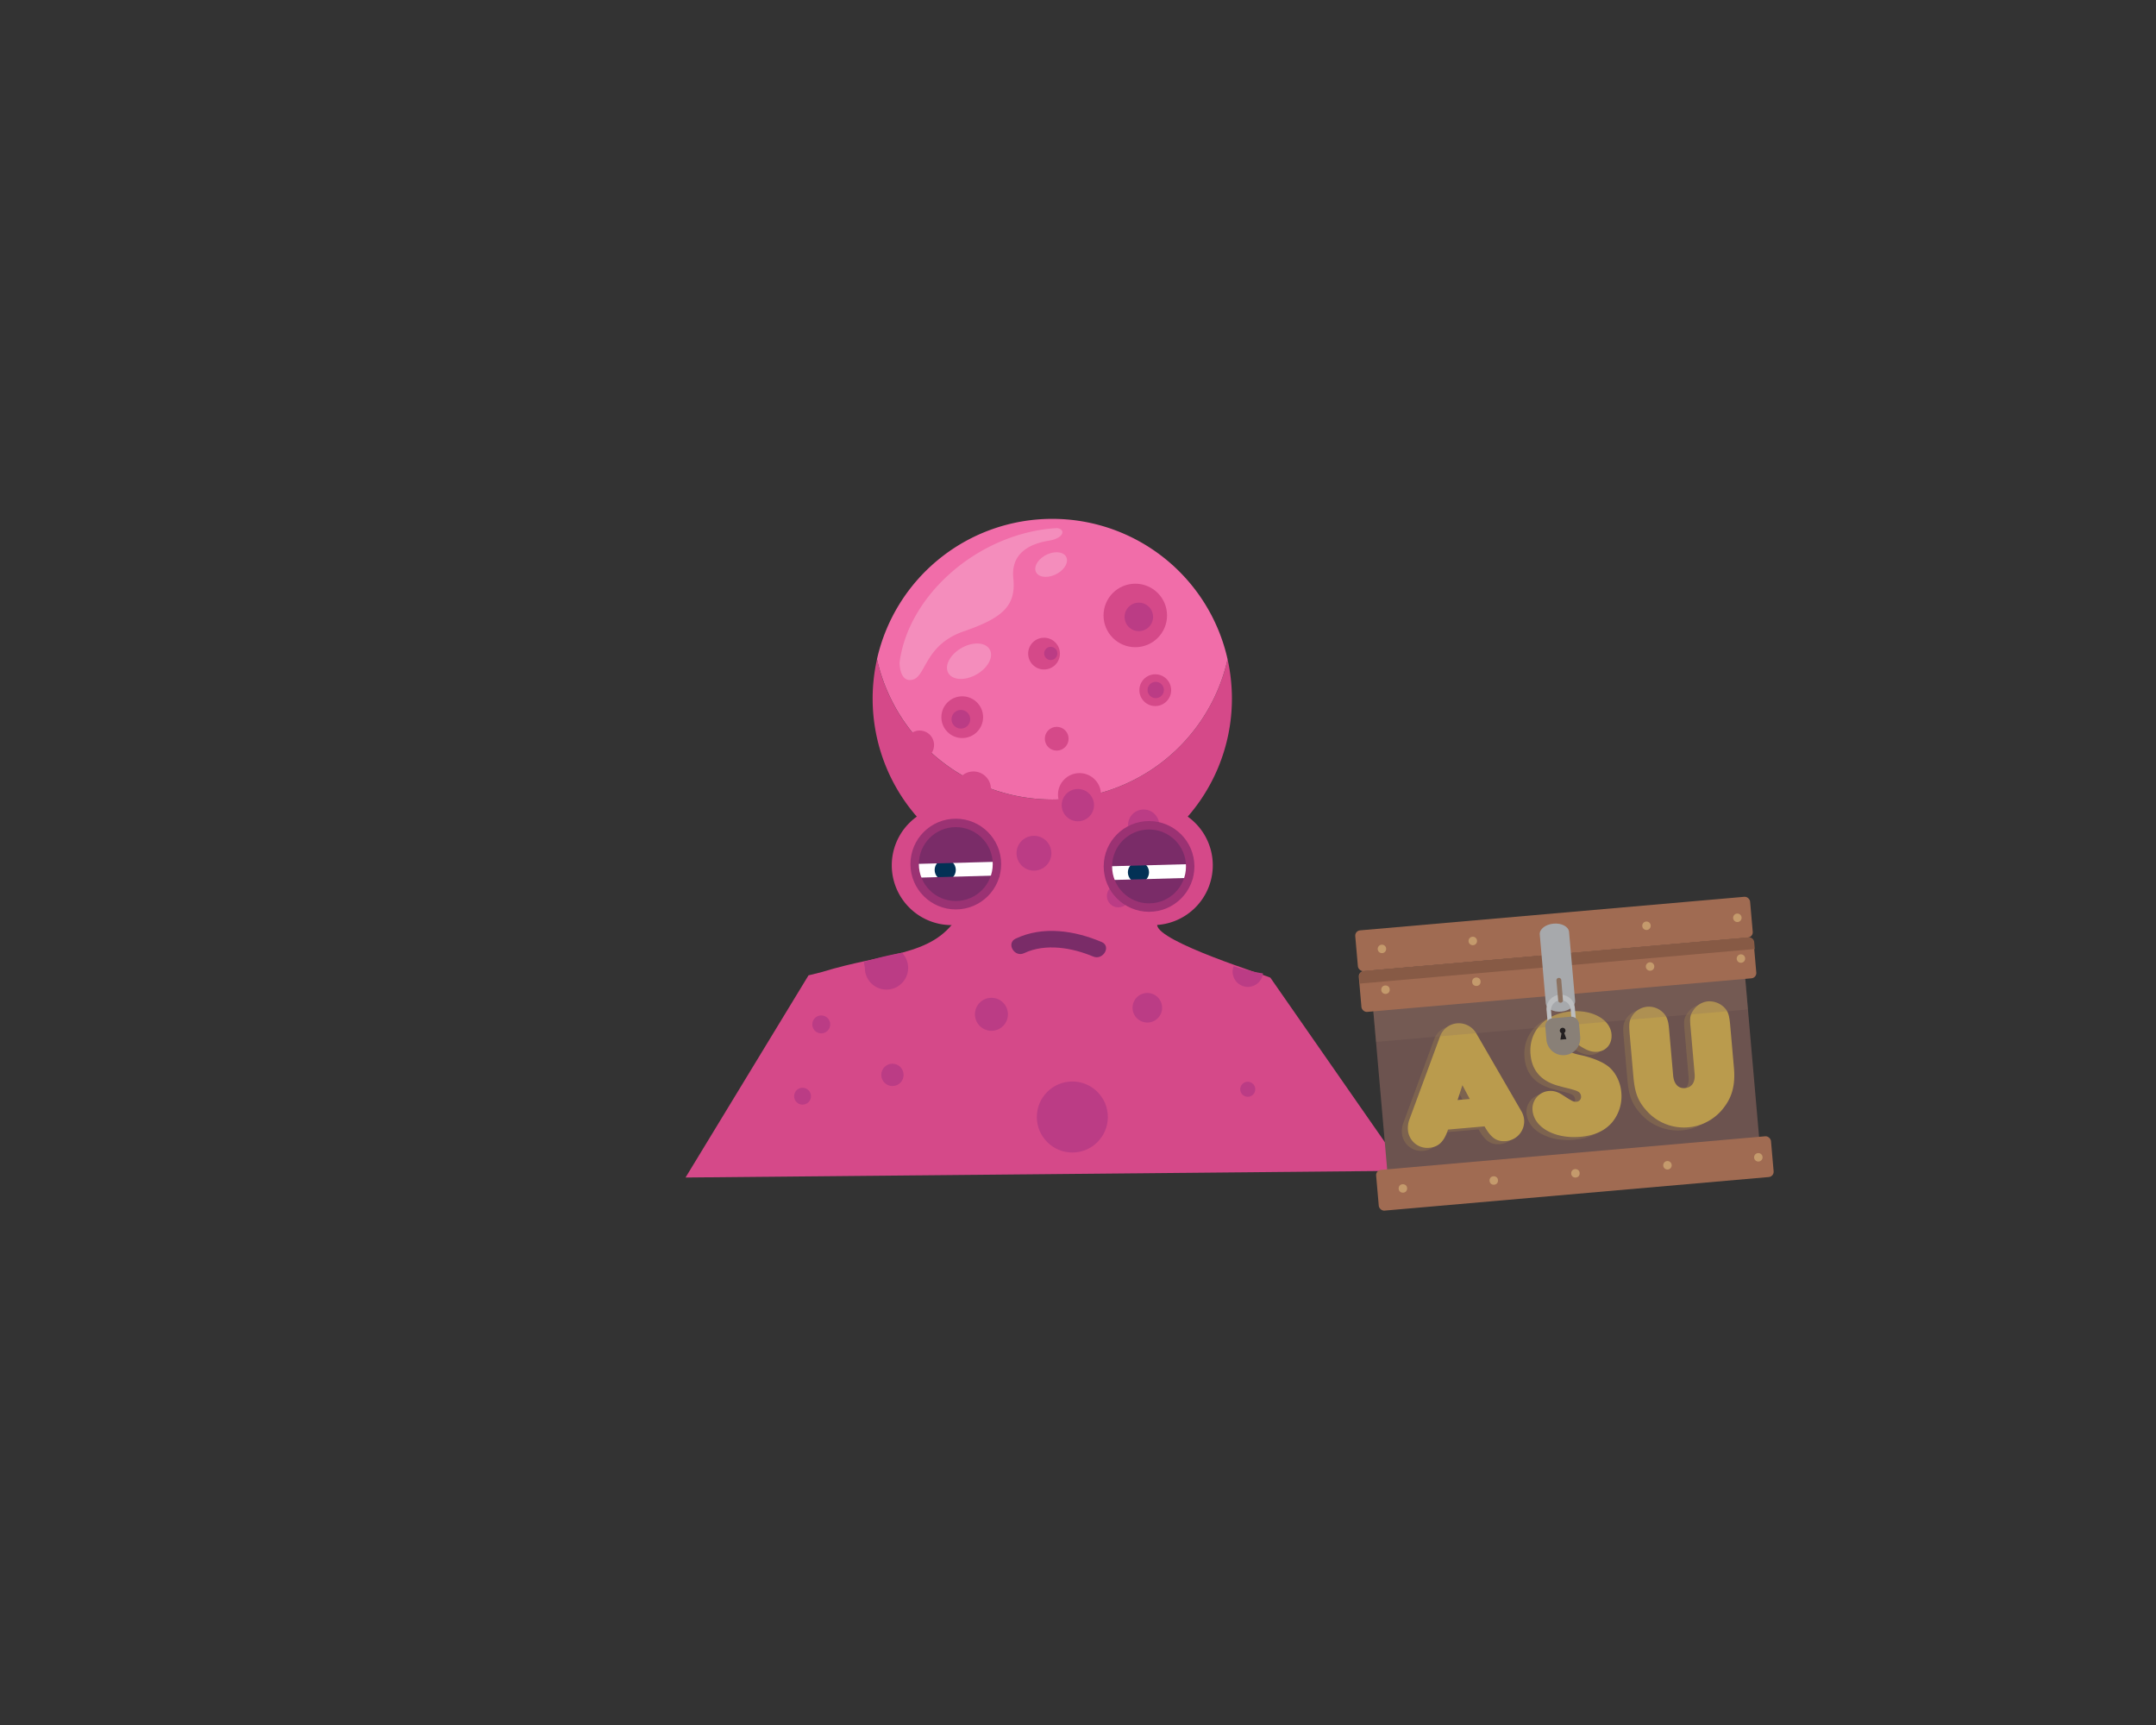 <svg height="1024" viewBox="0 0 1280 1024" width="1280" xmlns="http://www.w3.org/2000/svg"><rect x="0" y="0" width="1280" height="1024" fill="#333333" stroke="none"/><path d="m480 579-73 120 427-4-79.79-114.63c-.73-.82-67.21-21.26-67.21-31.37 0-2-4.31-4-5.09-4h-113.91c-15 23-42.85 20.52-80 32z" fill="#d54989"/><circle cx="636.64" cy="663.08" fill="#bb3c85" r="21.08"/><path d="m624.73 474.61a106.61 106.61 0 0 1 -104.07-83.28 107.93 107.93 0 0 0 -2.58 23.38 106.65 106.65 0 0 0 213.3 0 107.93 107.93 0 0 0 -2.58-23.38 106.61 106.61 0 0 1 -104.07 83.28z" fill="#d54989"/><path d="m624.73 474.61a106.61 106.61 0 0 0 104.07-83.28 106.66 106.66 0 0 0 -208.14-.05 106.69 106.69 0 0 0 104.07 83.33z" fill="#f16da9"/><g fill="#d54989"><path d="m684.52 549.16h-119.58a35.5 35.5 0 0 1 -35.5-35.5 35.5 35.5 0 0 1 35.5-35.5h119.58a35.5 35.5 0 0 1 35.5 35.5 35.5 35.5 0 0 1 -35.5 35.5z"/><circle cx="627.36" cy="438.52" r="7.06"/><circle cx="685.87" cy="409.7" r="9.43"/><circle cx="640.89" cy="471.7" r="12.77"/><circle cx="577.92" cy="468.36" r="10.4"/><circle cx="545.98" cy="442.23" r="8.56"/></g><g fill="#bb3c85"><circle cx="686.14" cy="409.59" r="4.85"/><circle cx="639.92" cy="477.95" r="9.59"/><circle cx="613.85" cy="506.49" r="10.34"/><circle cx="663.94" cy="531.86" r="6.79"/><circle cx="678.97" cy="489.8" r="9.26"/></g><circle cx="568.15" cy="513.63" fill="#fff" r="24.43"/><circle cx="561.17" cy="516.42" fill="#033155" r="6.28"/><path d="m563.26 487.81-12.56 6.98-9.77 18.14 51.64-1.39-8.37-18.15-9.77-5.58z" fill="#7a2c68"/><path d="m565.04 536.81-12.76-4.08-10.31-11.64 51.63-1.42-7.81 12.47-9.59 4.16z" fill="#7a2c68"/><circle cx="567.45" cy="512.93" fill="none" r="24.43" stroke="#9b3273" stroke-miterlimit="10" stroke-width="5"/><circle cx="682.87" cy="515.02" fill="#fff" r="24.43"/><circle cx="675.89" cy="517.82" fill="#033155" r="6.28"/><path d="m677.99 489.2-12.56 6.98-9.77 18.15 51.64-1.4-8.38-18.14-9.77-5.59z" fill="#7a2c68"/><path d="m679.77 538.21-12.76-4.08-10.31-11.64 51.63-1.42-7.82 12.46-9.59 4.17z" fill="#7a2c68"/><circle cx="682.18" cy="514.33" fill="none" r="24.43" stroke="#9b3273" stroke-miterlimit="10" stroke-width="5"/><path d="m608 565.82c12.67-6 28.53-3.26 41 2 5.85 2.47 11-6.14 5-8.64-16.06-6.79-34.75-9.69-51-2-5.82 2.75-.75 11.37 5 8.64z" fill="#7a2c68"/><g fill="#bb3c85"><circle cx="476.47" cy="650.73" r="5.01"/><circle cx="529.83" cy="638.07" r="6.63"/><circle cx="740.78" cy="646.62" r="4.47"/><circle cx="681.16" cy="598.23" r="8.78"/><path d="m740.83 585.84a9.08 9.08 0 0 0 9-8 102 102 0 0 1 -17.4-4.31 9.3 9.3 0 0 0 -.64 3.28 9.06 9.06 0 0 0 9.04 9.03z"/><path d="m526.29 587.44a12.88 12.88 0 0 0 9.21-21.87 196.92 196.92 0 0 0 -22.5 5.43c-.22.92.47 2.54.47 3.56a12.8 12.8 0 0 0 12.82 12.88z"/><circle cx="487.57" cy="608.1" r="5.33"/><circle cx="588.61" cy="602.11" r="9.8"/></g><g fill="#fff" fill-rule="evenodd" opacity=".22"><path d="m627.51 313.48a94.75 94.75 0 0 0 -9.68 1.06c-42.65 6.93-79 41.55-83.76 78.77v.07c0 1 .2 12.06 7.84 10.06 8-2.1 7-20.62 30.24-28.65s31.14-15.2 29.45-31.47 11.93-20.88 21.12-22.37 10.03-6.88 4.79-7.47z"/><path d="m633.27 331.26c-1.07-3.42-6.06-4.47-11.15-2.33s-8.36 6.65-7.29 10.08 6.07 4.47 11.17 2.33 8.34-6.65 7.27-10.08z"/><path d="m587.74 385.82c-2.22-4.48-9.59-5.11-16.46-1.41s-10.66 10.33-8.44 14.81 9.58 5.1 16.46 1.4 10.7-10.33 8.44-14.8z"/></g><circle cx="571.27" cy="425.74" fill="#d54989" r="12.39"/><circle cx="570.46" cy="426.97" fill="#bb3c85" r="5.55"/><circle cx="619.84" cy="388" fill="#d54989" r="9.43"/><circle cx="623.83" cy="387.89" fill="#bb3c85" r="3.93"/><circle cx="674.01" cy="365.34" fill="#d54989" r="18.85"/><circle cx="676.11" cy="366.2" fill="#bb3c85" r="8.46"/><path d="m819.53 583.36h221.69v113.38h-221.69z" fill="#6c534f" transform="matrix(.996 -.087 .087 .996 -52.27 83.57)"/><rect fill="#a06b52" height="24.29" rx="3.13" transform="matrix(.996 -.087 .087 .996 -57.18 84.22)" width="235.36" x="817.64" y="684.38"/><circle cx="832.89" cy="705.49" fill="#c49a6c" r="2.51"/><g fill="#ba9b4d" opacity=".23"><path d="m844.9 683.17a11.55 11.55 0 0 1 -12.6-10.67 14.56 14.56 0 0 1 1-6.29l18.07-49a11.73 11.73 0 0 1 10.11-8 12 12 0 0 1 11.52 6.23l26.46 45.62a12.2 12.2 0 0 1 1.87 5.5 11.76 11.76 0 0 1 -10.77 12.61c-5.42.47-8.83-1.8-12.75-8.73l-21.66 1.9c-2.37 7.16-5.62 10.33-11.25 10.83zm24.11-29-4.36-8.17-2.87 8.81z"/><path d="m906.3 661a10.56 10.56 0 0 1 9.7-11.56c2.87-.25 5.39.49 8.58 2.68 5.44 3.48 6.11 3.85 7.81 3.7a2.88 2.88 0 0 0 2.71-3.34 3.34 3.34 0 0 0 -2.07-2.82c-.67-.36-1-.55-4.85-1.6-2-.47-3.93-.94-5.91-1.52-10.61-2.71-16.3-8.95-17.16-18.83-1.21-13.8 8.58-24.18 24-25.53 12.74-1.12 23.32 4.81 24.08 13.51.49 5.63-3 10-8.29 10.47-3.18.28-5.82-.56-10-3.19-2.62-1.81-3.83-2.24-5.11-2.12a2.82 2.82 0 0 0 -2.52 3c.19 2.12 1.76 2.95 7.44 4.27 6.21 1.28 12.19 3.64 15.73 6.11 4.67 3.23 8 9.36 8.57 16a24.37 24.37 0 0 1 -5.21 17.47c-4.36 5.2-10.53 8.09-19.24 8.86-15.11 1.37-27.38-5.48-28.26-15.56z"/><path d="m989.75 640.1c.45 5.1 3 8 7.09 7.62s6.11-3.53 5.68-8.42l-2.47-28.25c-.46-5.2-.17-6.83 1.73-9.56a11.7 11.7 0 0 1 8.64-5.25 12.45 12.45 0 0 1 9.5 3.44c2.46 2.46 3.18 4.54 3.74 10.91l2.2 25.17c.84 9.56-.89 16.66-5.49 22.84a29.66 29.66 0 0 1 -46.68 2.16c-4.87-5.56-6.69-10.43-7.51-19.78l-2.18-24.98c-.59-6.69-.31-8.43 1.47-11.26a11.77 11.77 0 0 1 17.77-2.41c2.55 2.24 3.63 4.82 4.07 9.81z"/></g><path d="m848.46 681.37a11.54 11.54 0 0 1 -12.59-10.67 14.55 14.55 0 0 1 .94-6.29l18.08-49a11.73 11.73 0 0 1 10.11-7.93 12 12 0 0 1 11.56 6.15l26.44 45.62a12.4 12.4 0 0 1 1.87 5.51 11.77 11.77 0 0 1 -10.78 12.61c-5.41.47-8.82-1.8-12.74-8.73l-21.67 1.9c-2.34 7.16-5.59 10.33-11.22 10.83zm24.11-29-4.35-8.18-2.87 8.81z" fill="#ba9b4d"/><path d="m909.87 659.19a10.55 10.55 0 0 1 9.68-11.55c2.87-.25 5.4.49 8.59 2.68 5.44 3.48 6.11 3.85 7.81 3.7a2.89 2.89 0 0 0 2.7-3.34 3.32 3.32 0 0 0 -2.06-2.82c-.68-.37-1-.55-4.85-1.61-2-.47-3.94-.94-5.91-1.51-10.62-2.71-16.3-9-17.17-18.83-1.2-13.8 8.59-24.18 24-25.53 12.74-1.12 23.31 4.8 24.08 13.51.49 5.63-3 10-8.29 10.46-3.18.28-5.83-.56-10-3.18-2.61-1.81-3.83-2.24-5.1-2.13a2.83 2.83 0 0 0 -2.52 3c.18 2.12 1.75 3 7.43 4.27 6.21 1.27 12.2 3.64 15.73 6.11 4.67 3.23 8 9.36 8.58 16.05a24.42 24.42 0 0 1 -5.25 17.53c-4.36 5.2-10.52 8.09-19.23 8.85-15.09 1.27-27.34-5.57-28.22-15.66z" fill="#ba9b4d"/><path d="m993.32 638.3c.44 5.09 3 8 7.08 7.61s6.12-3.53 5.69-8.41l-2.47-28.25c-.46-5.2-.17-6.83 1.73-9.57a11.74 11.74 0 0 1 8.63-5.25 12.51 12.51 0 0 1 9.51 3.45c2.46 2.46 3.18 4.54 3.73 10.91l2.21 25.17c.83 9.56-.9 16.66-5.49 22.84a29.66 29.66 0 0 1 -46.68 2.2c-4.88-5.56-6.69-10.43-7.51-19.78l-2.19-24.95c-.58-6.69-.31-8.43 1.48-11.26a11.76 11.76 0 0 1 17.76-2.41c2.55 2.24 3.64 4.82 4.07 9.81z" fill="#ba9b4d"/><path d="m815.69 583.53h221.69v25.31h-221.69z" fill="#8c7261" opacity=".25" transform="matrix(.996 -.087 .087 .996 -48.46 83.07)"/><rect fill="#a06b52" height="24.29" rx="3.13" transform="matrix(.996 -.087 .087 .996 -44.82 82.59)" width="235.36" x="805.2" y="542.19"/><rect fill="#a06b52" height="24.29" rx="3.13" transform="matrix(.996 -.087 .087 .996 -46.93 82.87)" width="235.36" x="807.32" y="566.39"/><path d="m807 579.82.35 4.06 234.46-20.52-.35-4.07a3.13 3.13 0 0 0 -3.4-2.84l-228.22 20a3.13 3.13 0 0 0 -2.84 3.37z" fill="#875a45"/><path d="m922.35 548.29c-4.81.42-8.48 3.31-8.2 6.45l3.57 40.84c.28 3.15 4.39 5.36 9.2 4.93s8.47-3.31 8.2-6.45l-3.58-40.84c-.27-3.15-4.39-5.36-9.19-4.93z" fill="#a7a9ac"/><g fill="#c49a6c"><path d="m1031.24 542.33a2.51 2.51 0 1 0 2.72 2.28 2.51 2.51 0 0 0 -2.72-2.28z"/><path d="m977.28 547.05a2.51 2.51 0 1 0 2.73 2.28 2.51 2.51 0 0 0 -2.73-2.28z"/><path d="m1033.35 566.53a2.51 2.51 0 1 0 2.73 2.28 2.51 2.51 0 0 0 -2.73-2.28z"/><path d="m979.4 571.25a2.51 2.51 0 1 0 2.73 2.29 2.51 2.51 0 0 0 -2.73-2.29z"/><path d="m874.17 556.07a2.52 2.52 0 1 0 2.73 2.29 2.53 2.53 0 0 0 -2.73-2.29z"/><path d="m820.22 560.8a2.51 2.51 0 1 0 2.73 2.28 2.5 2.5 0 0 0 -2.73-2.28z"/><circle cx="876.51" cy="582.78" r="2.51"/><circle cx="822.56" cy="587.5" r="2.51"/><path d="m1043.68 684.51a2.51 2.51 0 1 0 2.73 2.29 2.51 2.51 0 0 0 -2.73-2.29z"/><path d="m989.73 689.24a2.51 2.51 0 1 0 2.73 2.28 2.5 2.5 0 0 0 -2.73-2.28z"/><circle cx="935.32" cy="696.52" r="2.51"/><circle cx="886.84" cy="700.77" r="2.51"/></g><path d="m936.1 610.74-16.8 1.47-1.06-12a8.43 8.43 0 1 1 16.76-1.51zm-14.44-1.36 11.61-1-.82-9.45a5.83 5.83 0 0 0 -11.61 1z" fill="#bcbec0"/><path d="m932.31 603.55-10.53.92a4.78 4.78 0 0 0 -4.34 5.18l.66 7.57a10.05 10.05 0 0 0 10.9 9.14 10.05 10.05 0 0 0 9.14-10.9l-.66-7.57a4.77 4.77 0 0 0 -5.17-4.34z" fill="#898077"/><path d="m928.66 613.19a1.68 1.68 0 1 0 -2.61-1.25 1.69 1.69 0 0 0 1 1.39l-.65 3.82 1.79-.16 1.79-.16z" fill="#231f20"/><path d="m925.33 580.51a1.41 1.41 0 0 0 -1.28 1.54l1.05 12a1.42 1.42 0 0 0 2.82-.24l-1-12a1.43 1.43 0 0 0 -1.59-1.3z" fill="#8c7261"/></svg>